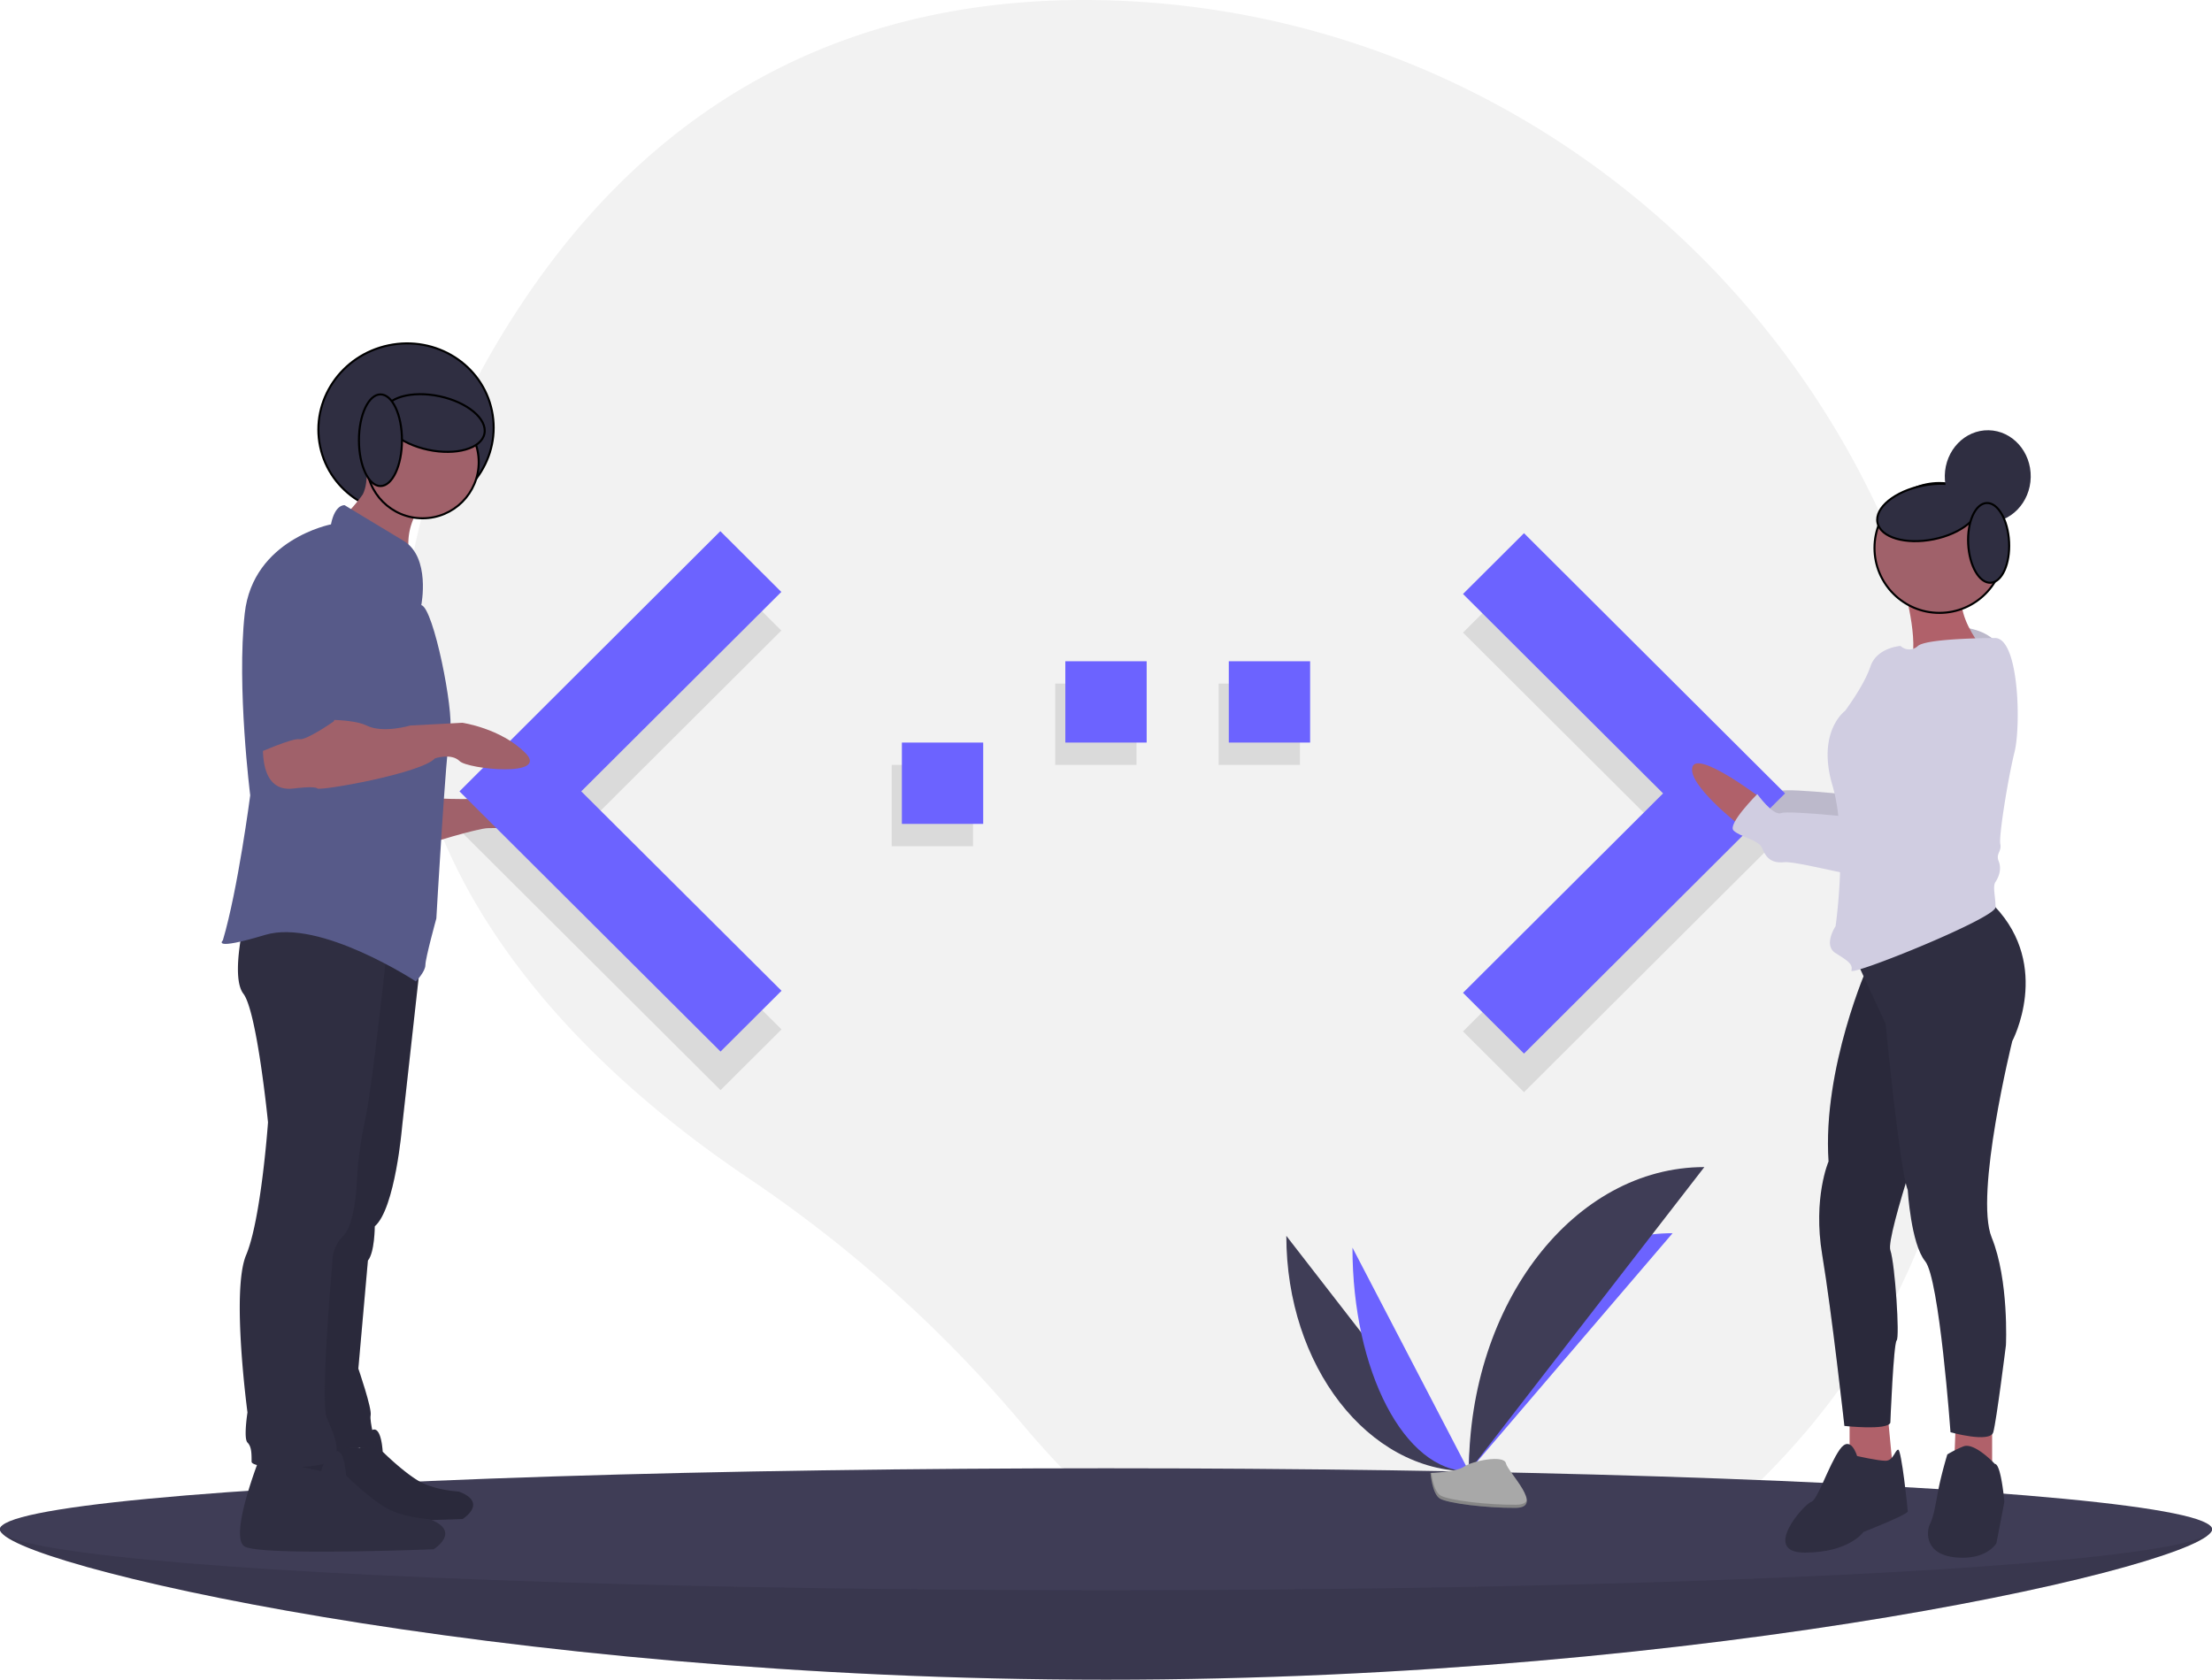 <svg width="1088" height="826.294" xmlns="http://www.w3.org/2000/svg">
 <title>code typing</title>

 <g>
  <title>background</title>
  <rect fill="none" id="canvas_background" height="402" width="582" y="-1" x="-1"/>
 </g>
 <g>
  <title>Layer 1</title>
  <path id="svg_1" fill="#f2f2f2" d="m951.987,329.388c-47.82,-188.039 -213.053,-323.778 -407.002,-329.222c-102.535,-2.878 -210.43,31.128 -288.985,150.128c-140.427,212.725 8.63,359.725 112.547,429.576a650.24,650.24 0 0 1 134.402,120.8c70.193,83.296 205.229,186.802 366.05,24.623c116.564,-117.547 114.84,-270.653 82.987,-395.906z"/>
  <polygon id="svg_2" opacity="0.1" points="719.6 507.394 818 409.294 719.6 311.194 749.6 281.294 878 409.294 749.6 537.294 719.6 507.394 719.6 507.394"/>
  <path id="svg_3" opacity="0.1" d="m438.6,416.294l40,0l0,-40l-40,0l0,40zm200.8,-80l-40,0l0,40l40,0l0,-40zm-120.4,40l40,0l0,-40l-40,0l0,40z"/>
  <polygon id="svg_4" opacity="0.1" points="384.4 506.394 285.9 408.294 384.3 310.194 354.3 280.294 226 408.294 354.4 536.294 384.4 506.394"/>
  <path id="svg_5" fill="#3f3d56" d="m1088,752.294c0,16.569 -243.557,74 -544,74s-544,-57.431 -544,-74s243.557,14 544,14s544,-30.569 544,-14z"/>
  <path id="svg_6" opacity="0.1" d="m1088,752.294c0,16.569 -243.557,74 -544,74s-544,-57.431 -544,-74s243.557,14 544,14s544,-30.569 544,-14z"/>
  <ellipse id="svg_7" fill="#3f3d56" ry="30" rx="544" cy="752.294" cx="544"/>
  <path id="svg_8" fill="#3f3d56" d="m632.696,607.953c0,64.016 40.16,115.817 89.791,115.817"/>
  <path id="svg_9" fill="#6c63ff" d="m722.487,723.77c0,-64.735 44.817,-117.118 100.201,-117.118"/>
  <path id="svg_10" fill="#6c63ff" d="m665.229,613.756c0,60.809 25.61,110.014 57.258,110.014"/>
  <path id="svg_11" fill="#3f3d56" d="m722.487,723.77c0,-82.717 51.801,-149.651 115.817,-149.651"/>
  <path id="svg_12" fill="#a8a8a8" d="m703.597,724.587s12.734,-0.392 16.571,-3.125s19.588,-5.996 20.54,-1.613s19.137,21.798 4.76,21.914s-33.404,-2.239 -37.235,-4.573s-4.637,-12.603 -4.637,-12.603z"/>
  <path id="svg_13" opacity="0.2" d="m745.725,740.237c-14.376,0.116 -33.404,-2.239 -37.235,-4.573c-2.917,-1.777 -4.079,-8.153 -4.468,-11.094c-0.269,0.012 -0.425,0.017 -0.425,0.017s0.807,10.27 4.637,12.603s22.858,4.689 37.235,4.573c4.15,-0.033 5.583,-1.51 5.505,-3.697c-0.577,1.321 -2.159,2.146 -5.248,2.171z"/>
  <path id="svg_14" fill="#ffb9b9" d="m865.533,382.853s-30.788,-23.376 -33.125,-14.807s22.591,28.044 22.591,28.044l10.535,-13.236z"/>
  <path id="svg_15" opacity="0.1" d="m865.533,382.853s-30.788,-23.376 -33.125,-14.807s22.591,28.044 22.591,28.044l10.535,-13.236z"/>
  <path id="svg_16" fill="#d0cde1" d="m967.173,308.842s-36.612,65.435 -37.391,74.783s-0.779,10.127 -3.895,9.348s-45.96,-5.453 -49.855,-3.895s-11.685,-9.348 -11.685,-9.348s-14.801,14.801 -11.685,17.917s12.464,4.674 14.022,8.569s3.895,7.79 10.906,7.011s54.529,12.464 60.761,10.127s7.79,-6.232 10.906,-6.232s9.348,-3.116 9.348,-3.895s21.812,-42.065 21.812,-42.065s25.707,-56.087 -13.243,-62.319z"/>
  <path id="svg_17" opacity="0.1" d="m967.173,308.842s-36.612,65.435 -37.391,74.783s-0.779,10.127 -3.895,9.348s-45.96,-5.453 -49.855,-3.895s-11.685,-9.348 -11.685,-9.348s-14.801,14.801 -11.685,17.917s12.464,4.674 14.022,8.569s3.895,7.79 10.906,7.011s54.529,12.464 60.761,10.127s7.79,-6.232 10.906,-6.232s9.348,-3.116 9.348,-3.895s21.812,-42.065 21.812,-42.065s25.707,-56.087 -13.243,-62.319z"/>
  <path id="svg_19" fill="#b0616a" d="m936.792,290.146s8.569,30.381 1.558,38.949s42.065,-3.895 42.065,-3.895s-24.149,-24.149 -12.464,-39.728l-31.16,4.674z"/>
  <polygon id="svg_21" fill="#6c63ff" points="719.6 488.394 818 390.294 719.6 292.194 749.6 262.294 878 390.294 749.6 518.294 719.6 488.394 719.6 488.394"/>
  <polygon id="svg_22" fill="#b0616a" points="909.748,696.221 909.748,718.812 921.433,732.833 931.56,728.159 928.444,695.442 909.748,696.221 "/>
  <path id="svg_23" fill="#2f2e41" d="m913.422,716.254s-3.116,-10.906 -8.569,-3.116s-10.906,24.928 -14.022,25.707s-24.928,24.928 -3.116,24.928s28.823,-10.127 28.823,-10.127s21.812,-8.569 21.812,-10.127s-3.116,-30.381 -4.674,-30.381s-2.337,5.453 -6.232,5.453s-14.022,-2.337 -14.022,-2.337z"/>
  <polygon id="svg_24" fill="#b0616a" points="961.941,700.116 961.162,721.149 979.857,728.938 979.857,698.558 961.941,700.116 "/>
  <path id="svg_25" fill="#2f2e41" d="m981.194,720.148s-10.127,-10.906 -15.58,-8.569a53.812,53.812 0 0 0 -7.79,3.895s-3.116,10.127 -4.674,18.696s-2.337,12.464 -3.895,15.58s-3.116,14.801 12.464,16.359s20.254,-7.011 20.254,-7.011l3.895,-20.254s-1.558,-18.696 -4.674,-18.696z"/>
  <path id="svg_26" fill="#2f2e41" d="m918.875,474.767s-22.591,50.634 -19.475,96.595c0,0 -7.79,17.917 -3.116,45.96s10.906,84.131 10.906,84.131s21.033,2.337 22.591,-1.558c0,0 1.558,-38.949 3.116,-40.507s-0.779,-37.391 -3.116,-44.402s21.812,-76.341 21.812,-76.341l-6.232,-86.468l-26.486,22.591z"/>
  <path id="svg_27" opacity="0.1" d="m918.875,474.767s-22.591,50.634 -19.475,96.595c0,0 -7.79,17.917 -3.116,45.96s10.906,84.131 10.906,84.131s21.033,2.337 22.591,-1.558c0,0 1.558,-38.949 3.116,-40.507s-0.779,-37.391 -3.116,-44.402s21.812,-76.341 21.812,-76.341l-6.232,-86.468l-26.486,22.591z"/>
  <path id="svg_28" fill="#2f2e41" d="m912.643,471.651l14.801,31.939s7.011,72.446 10.906,81.794c0,0 1.558,26.486 8.569,35.055s12.464,84.131 12.464,84.131s19.475,5.453 21.033,0s6.232,-42.844 6.232,-42.844s1.558,-31.939 -7.011,-52.971s10.127,-96.595 10.127,-96.595s19.475,-36.612 -8.569,-66.214l-68.551,25.707z"/>
  <circle stroke="null" id="svg_29" fill="#a0616a" r="31.939" cy="269.556" cx="953.93"/>
  <path id="svg_30" fill="#d0cde1" d="m981.531,313.853s-33.497,0 -38.17,3.895a6.215,6.215 0 0 1 -8.569,0s-11.685,0.779 -14.801,10.127s-12.464,21.812 -12.464,21.812s-14.022,10.127 -6.232,36.612s1.558,69.33 1.558,69.33s-6.232,9.348 0,13.243s8.569,5.453 7.79,8.569s70.888,-25.707 70.888,-31.16s-1.558,-10.127 0,-12.464s3.116,-6.232 1.558,-10.127s1.558,-4.674 0.779,-8.569s3.895,-32.718 7.011,-45.181s2.337,-55.308 -9.348,-56.087z"/>
  <path id="svg_31" fill="#b0616a" d="m865.533,392.2s-30.788,-23.376 -33.125,-14.807s22.591,28.044 22.591,28.044l10.535,-13.236z"/>
  <path id="svg_32" fill="#d0cde1" d="m967.173,319.748s-36.612,65.435 -37.391,74.783s-0.779,10.127 -3.895,9.348s-45.96,-5.453 -49.855,-3.895s-11.685,-9.348 -11.685,-9.348s-14.801,14.801 -11.685,17.917s12.464,4.674 14.022,8.569s3.895,7.79 10.906,7.011s54.529,12.464 60.761,10.127s7.79,-6.232 10.906,-6.232s9.348,-3.116 9.348,-3.895s21.812,-42.065 21.812,-42.065s25.707,-56.087 -13.243,-62.319z"/>
  <path id="svg_34" fill="#6c63ff" d="m443.6,405.294l40,0l0,-40l-40,0l0,40zm200.8,-80l-40,0l0,40l40,0l0,-40zm-120.4,40l40,0l0,-40l-40,0l0,40z"/>
  <ellipse stroke="null" transform="rotate(-11.808 199.706,210.839) " id="svg_35" fill="#2f2e41" ry="41.856" rx="43.161" cy="210.839" cx="199.706"/>
  <path id="svg_36" fill="#a0616a" d="m211.928,392.576s30.291,2.019 35.676,-2.019s28.272,5.385 30.291,10.77s-32.311,6.058 -37.696,6.058s-30.964,8.078 -30.964,8.078l2.693,-22.887z"/>
  <path id="svg_37" fill="#2f2e41" d="m149.552,706.138s-14.117,35.599 -6.752,39.896s84.702,1.228 84.702,1.228s12.889,-7.979 -1.841,-13.503c0,0 -12.276,-0.614 -20.255,-5.524s-17.186,-14.117 -17.186,-14.117s-0.614,-13.503 -5.524,-10.434a12.614,12.614 0 0 0 -5.524,8.593l-27.62,-6.138z"/>
  <path id="svg_38" opacity="0.1" d="m149.552,706.138s-14.117,35.599 -6.752,39.896s84.702,1.228 84.702,1.228s12.889,-7.979 -1.841,-13.503c0,0 -12.276,-0.614 -20.255,-5.524s-17.186,-14.117 -17.186,-14.117s-0.614,-13.503 -5.524,-10.434a12.614,12.614 0 0 0 -5.524,8.593l-27.62,-6.138z"/>
  <polygon id="svg_39" fill="#6c63ff" points="384.4 487.394 285.9 389.294 384.3 291.194 354.3 261.294 226 389.294 354.4 517.294 384.4 487.394"/>
  <path id="svg_40" fill="#2f2e41" d="m127.785,717.029s-15.482,39.042 -7.405,43.754s92.893,1.346 92.893,1.346s14.136,-8.751 -2.019,-14.809c0,0 -13.463,-0.673 -22.214,-6.058s-18.848,-15.482 -18.848,-15.482s-0.673,-14.809 -6.058,-11.443a13.834,13.834 0 0 0 -6.058,9.424l-30.291,-6.731z"/>
  <path id="svg_41" fill="#2f2e41" d="m207.216,469.314l-9.424,84.815s-3.366,40.388 -13.463,49.139c0,0 0,12.79 -3.366,16.828l-4.712,53.178s6.731,19.521 6.058,22.887s2.693,14.136 2.019,15.482s-32.311,0 -32.311,0l6.731,-108.375l20.867,-150.783l27.599,16.828z"/>
  <path id="svg_42" opacity="0.1" d="m207.216,469.314l-9.424,84.815s-3.366,40.388 -13.463,49.139c0,0 0,12.79 -3.366,16.828l-4.712,53.178s6.731,19.521 6.058,22.887s2.693,14.136 2.019,15.482s-32.311,0 -32.311,0l6.731,-108.375l20.867,-150.783l27.599,16.828z"/>
  <path id="svg_43" fill="#2f2e41" d="m190.387,466.621s-7.405,69.333 -10.77,84.142a191.451,191.451 0 0 0 -4.039,29.618s-0.673,21.54 -6.731,27.599a18.194,18.194 0 0 0 -5.385,13.463s-6.058,67.987 -2.693,76.065s6.731,14.809 3.366,20.194s-40.388,5.385 -40.388,1.346s0,-7.405 -2.019,-9.424s0,-14.809 0,-14.809s-8.078,-59.909 -0.673,-77.411s10.77,-65.294 10.77,-65.294s-5.385,-54.524 -12.116,-63.275s1.346,-39.715 1.346,-39.715l69.333,17.502z"/>
  <path id="svg_44" fill="#a0616a" d="m171.436,251.312c0.783,1.783 2.656,2.775 4.361,3.715c9.883,5.445 18.156,13.339 26.306,21.142a30.882,30.882 0 0 1 1.225,-20.884c0.973,-2.253 2.249,-4.676 1.553,-7.03c-0.512,-1.731 -1.986,-2.98 -3.413,-4.084a105.835,105.835 0 0 0 -10.41,-7.102c-2.52,-1.508 -7.702,-5.522 -10.595,-5.085c-0.152,3.908 -0.231,7.402 -1.942,11.054c-0.406,0.866 -6.786,8.957 -7.085,8.275z"/>
  <circle stroke="null" id="svg_45" fill="#a0616a" r="27.599" cy="227.369" cx="207.869"/>
  <path id="svg_46" fill="#575a89" d="m207.216,297.664s4.712,-23.56 -8.751,-31.637s-28.945,-17.502 -28.945,-17.502s-4.712,-0.673 -6.731,9.424c0,0 -38.369,7.405 -42.408,43.754s2.693,89.527 2.693,89.527s-6.058,46.447 -13.463,71.353c0,0 -6.058,5.385 20.867,-2.693s74.045,22.887 74.045,22.887s4.712,-4.712 4.712,-8.078s5.385,-22.887 5.385,-22.887s4.712,-82.796 6.731,-92.22s-8.078,-60.582 -14.136,-61.929z"/>
  <path id="svg_48" fill="#a0616a" d="m129.805,360.939s-4.712,29.618 14.809,26.926c0,0 10.097,-1.346 11.443,0s51.158,-7.405 57.89,-14.809c0,0 8.078,-2.693 12.116,1.346s44.427,8.078 32.311,-4.039s-30.964,-14.809 -30.964,-14.809l-25.579,1.346s-13.463,4.039 -21.54,0s-30.964,-2.693 -30.964,-2.693l-19.521,6.731z"/>
  <path id="svg_49" fill="#575a89" d="m157.403,267.373s-30.291,3.366 -30.291,47.12l0,55.87s16.828,-7.405 20.194,-6.731s16.828,-8.751 16.828,-8.751s15.482,-36.349 14.136,-46.447s-0.673,-39.715 -20.867,-41.061z"/>
  <ellipse stroke="null" transform="rotate(11.996 213.391,208.103) " id="svg_50" fill="#2f2e41" ry="13.463" rx="25.427" cy="208.103" cx="213.391"/>
  <ellipse stroke="null" id="svg_51" fill="#2f2e41" ry="22.55" rx="10.587" cy="216.56" cx="187.136"/>
  <ellipse stroke="null" transform="rotate(-11.355 948.391,252.103) " id="svg_52" fill="#2f2e41" ry="13.463" rx="25.427" cy="252.103" cx="948.391"/>
  <ellipse stroke="null" stroke-width="0" transform="rotate(1.061 977.706,234.339) " id="svg_53" fill="#2f2e41" ry="22.689" rx="21.133" cy="234.339" cx="977.706"/>
  <ellipse stroke="null" transform="rotate(-2.946 978.136,267.06) " id="svg_55" fill="#2f2e41" ry="19.638" rx="10.073" cy="267.06" cx="978.136"/>
 </g>
</svg>